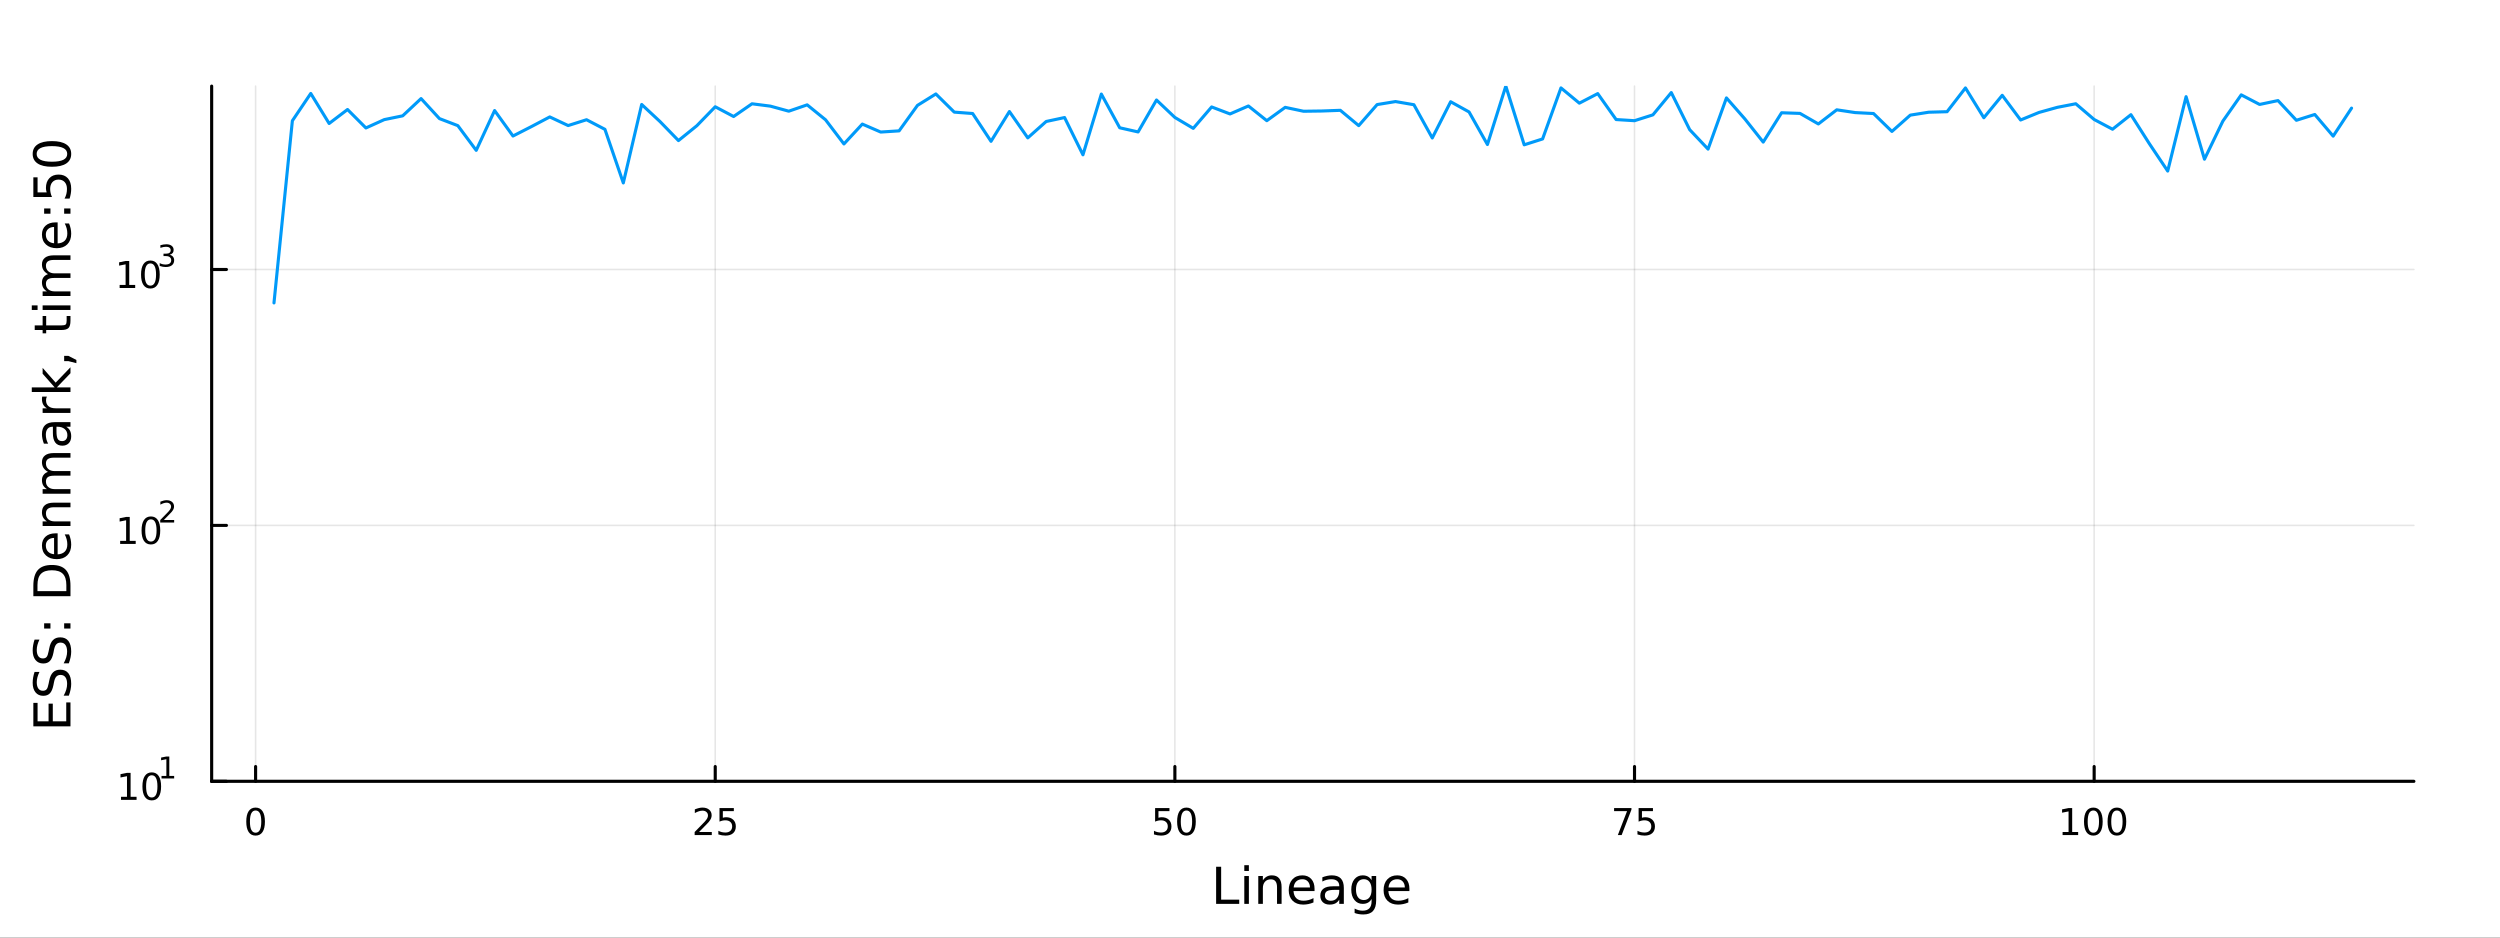 <?xml version="1.0" encoding="utf-8"?>
<svg xmlns="http://www.w3.org/2000/svg" xmlns:xlink="http://www.w3.org/1999/xlink" width="800" height="300" viewBox="0 0 3200 1200">
<rect x="0" y="0" width="3200" height="1200" fill="#333333" stroke="none"/>
<defs>
  <clipPath id="clip410">
    <rect x="0" y="0" width="3200" height="1200"/>
  </clipPath>
</defs>
<path clip-path="url(#clip410)" d="M0 1200 L3200 1200 L3200 0 L0 0  Z" fill="#ffffff" fill-rule="evenodd" fill-opacity="1"/>
<defs>
  <clipPath id="clip411">
    <rect x="640" y="0" width="2241" height="1200"/>
  </clipPath>
</defs>
<path clip-path="url(#clip410)" d="M270.918 1000.1 L3089.76 1000.1 L3089.76 110.236 L270.918 110.236  Z" fill="#ffffff" fill-rule="evenodd" fill-opacity="1"/>
<defs>
  <clipPath id="clip412">
    <rect x="270" y="110" width="2820" height="891"/>
  </clipPath>
</defs>
<polyline clip-path="url(#clip412)" style="stroke:#000000; stroke-linecap:round; stroke-linejoin:round; stroke-width:2; stroke-opacity:0.1; fill:none" points="327.163,1000.1 327.163,110.236 "/>
<polyline clip-path="url(#clip412)" style="stroke:#000000; stroke-linecap:round; stroke-linejoin:round; stroke-width:2; stroke-opacity:0.1; fill:none" points="915.501,1000.1 915.501,110.236 "/>
<polyline clip-path="url(#clip412)" style="stroke:#000000; stroke-linecap:round; stroke-linejoin:round; stroke-width:2; stroke-opacity:0.1; fill:none" points="1503.84,1000.1 1503.84,110.236 "/>
<polyline clip-path="url(#clip412)" style="stroke:#000000; stroke-linecap:round; stroke-linejoin:round; stroke-width:2; stroke-opacity:0.1; fill:none" points="2092.18,1000.1 2092.18,110.236 "/>
<polyline clip-path="url(#clip412)" style="stroke:#000000; stroke-linecap:round; stroke-linejoin:round; stroke-width:2; stroke-opacity:0.1; fill:none" points="2680.52,1000.1 2680.52,110.236 "/>
<polyline clip-path="url(#clip410)" style="stroke:#000000; stroke-linecap:round; stroke-linejoin:round; stroke-width:4; stroke-opacity:1; fill:none" points="270.918,1000.1 3089.76,1000.1 "/>
<polyline clip-path="url(#clip410)" style="stroke:#000000; stroke-linecap:round; stroke-linejoin:round; stroke-width:4; stroke-opacity:1; fill:none" points="327.163,1000.1 327.163,981.2 "/>
<polyline clip-path="url(#clip410)" style="stroke:#000000; stroke-linecap:round; stroke-linejoin:round; stroke-width:4; stroke-opacity:1; fill:none" points="915.501,1000.1 915.501,981.2 "/>
<polyline clip-path="url(#clip410)" style="stroke:#000000; stroke-linecap:round; stroke-linejoin:round; stroke-width:4; stroke-opacity:1; fill:none" points="1503.84,1000.1 1503.84,981.2 "/>
<polyline clip-path="url(#clip410)" style="stroke:#000000; stroke-linecap:round; stroke-linejoin:round; stroke-width:4; stroke-opacity:1; fill:none" points="2092.18,1000.1 2092.18,981.2 "/>
<polyline clip-path="url(#clip410)" style="stroke:#000000; stroke-linecap:round; stroke-linejoin:round; stroke-width:4; stroke-opacity:1; fill:none" points="2680.52,1000.1 2680.52,981.2 "/>
<path clip-path="url(#clip410)" d="M327.163 1037.42 Q323.552 1037.42 321.723 1040.98 Q319.917 1044.52 319.917 1051.65 Q319.917 1058.76 321.723 1062.32 Q323.552 1065.87 327.163 1065.87 Q330.797 1065.87 332.603 1062.32 Q334.431 1058.76 334.431 1051.65 Q334.431 1044.52 332.603 1040.98 Q330.797 1037.42 327.163 1037.42 M327.163 1033.71 Q332.973 1033.71 336.028 1038.32 Q339.107 1042.9 339.107 1051.65 Q339.107 1060.38 336.028 1064.99 Q332.973 1069.57 327.163 1069.57 Q321.353 1069.57 318.274 1064.99 Q315.218 1060.38 315.218 1051.65 Q315.218 1042.9 318.274 1038.32 Q321.353 1033.71 327.163 1033.71 Z" fill="#000000" fill-rule="nonzero" fill-opacity="1" /><path clip-path="url(#clip410)" d="M894.772 1064.96 L911.091 1064.96 L911.091 1068.9 L889.147 1068.9 L889.147 1064.96 Q891.809 1062.21 896.392 1057.58 Q900.999 1052.93 902.179 1051.58 Q904.425 1049.06 905.304 1047.32 Q906.207 1045.56 906.207 1043.87 Q906.207 1041.12 904.263 1039.38 Q902.341 1037.65 899.24 1037.65 Q897.04 1037.65 894.587 1038.41 Q892.156 1039.18 889.378 1040.73 L889.378 1036 Q892.203 1034.87 894.656 1034.29 Q897.11 1033.71 899.147 1033.71 Q904.517 1033.71 907.712 1036.4 Q910.906 1039.08 910.906 1043.57 Q910.906 1045.7 910.096 1047.62 Q909.309 1049.52 907.202 1052.12 Q906.624 1052.79 903.522 1056 Q900.42 1059.2 894.772 1064.96 Z" fill="#000000" fill-rule="nonzero" fill-opacity="1" /><path clip-path="url(#clip410)" d="M920.952 1034.34 L939.309 1034.34 L939.309 1038.27 L925.235 1038.27 L925.235 1046.75 Q926.253 1046.4 927.272 1046.24 Q928.29 1046.05 929.309 1046.05 Q935.096 1046.05 938.475 1049.22 Q941.855 1052.39 941.855 1057.81 Q941.855 1063.39 938.383 1066.49 Q934.911 1069.57 928.591 1069.57 Q926.415 1069.57 924.147 1069.2 Q921.901 1068.83 919.494 1068.09 L919.494 1063.39 Q921.577 1064.52 923.8 1065.08 Q926.022 1065.63 928.499 1065.63 Q932.503 1065.63 934.841 1063.53 Q937.179 1061.42 937.179 1057.81 Q937.179 1054.2 934.841 1052.09 Q932.503 1049.99 928.499 1049.99 Q926.624 1049.99 924.749 1050.4 Q922.897 1050.82 920.952 1051.7 L920.952 1034.34 Z" fill="#000000" fill-rule="nonzero" fill-opacity="1" /><path clip-path="url(#clip410)" d="M1478.54 1034.34 L1496.89 1034.34 L1496.89 1038.27 L1482.82 1038.27 L1482.82 1046.75 Q1483.84 1046.4 1484.86 1046.24 Q1485.88 1046.05 1486.89 1046.05 Q1492.68 1046.05 1496.06 1049.22 Q1499.44 1052.39 1499.44 1057.81 Q1499.44 1063.39 1495.97 1066.49 Q1492.5 1069.57 1486.18 1069.57 Q1484 1069.57 1481.73 1069.2 Q1479.49 1068.83 1477.08 1068.09 L1477.08 1063.39 Q1479.16 1064.52 1481.39 1065.08 Q1483.61 1065.63 1486.08 1065.63 Q1490.09 1065.63 1492.43 1063.53 Q1494.77 1061.42 1494.77 1057.81 Q1494.77 1054.2 1492.43 1052.09 Q1490.09 1049.99 1486.08 1049.99 Q1484.21 1049.99 1482.33 1050.4 Q1480.48 1050.82 1478.54 1051.7 L1478.54 1034.34 Z" fill="#000000" fill-rule="nonzero" fill-opacity="1" /><path clip-path="url(#clip410)" d="M1518.65 1037.42 Q1515.04 1037.42 1513.21 1040.98 Q1511.41 1044.52 1511.41 1051.65 Q1511.41 1058.76 1513.21 1062.32 Q1515.04 1065.87 1518.65 1065.87 Q1522.29 1065.87 1524.09 1062.32 Q1525.92 1058.76 1525.92 1051.65 Q1525.92 1044.52 1524.09 1040.98 Q1522.29 1037.42 1518.65 1037.42 M1518.65 1033.71 Q1524.46 1033.71 1527.52 1038.32 Q1530.6 1042.9 1530.6 1051.65 Q1530.6 1060.38 1527.52 1064.99 Q1524.46 1069.57 1518.65 1069.57 Q1512.84 1069.57 1509.77 1064.99 Q1506.71 1060.38 1506.71 1051.65 Q1506.71 1042.9 1509.77 1038.32 Q1512.84 1033.71 1518.65 1033.71 Z" fill="#000000" fill-rule="nonzero" fill-opacity="1" /><path clip-path="url(#clip410)" d="M2066.03 1034.34 L2088.25 1034.34 L2088.25 1036.33 L2075.71 1068.9 L2070.82 1068.9 L2082.63 1038.27 L2066.03 1038.27 L2066.03 1034.34 Z" fill="#000000" fill-rule="nonzero" fill-opacity="1" /><path clip-path="url(#clip410)" d="M2097.42 1034.34 L2115.78 1034.34 L2115.78 1038.27 L2101.7 1038.27 L2101.7 1046.75 Q2102.72 1046.4 2103.74 1046.24 Q2104.76 1046.05 2105.78 1046.05 Q2111.56 1046.05 2114.94 1049.22 Q2118.32 1052.39 2118.32 1057.81 Q2118.32 1063.39 2114.85 1066.49 Q2111.38 1069.57 2105.06 1069.57 Q2102.88 1069.57 2100.61 1069.2 Q2098.37 1068.83 2095.96 1068.09 L2095.96 1063.39 Q2098.05 1064.52 2100.27 1065.08 Q2102.49 1065.63 2104.97 1065.63 Q2108.97 1065.63 2111.31 1063.53 Q2113.65 1061.42 2113.65 1057.81 Q2113.65 1054.2 2111.31 1052.09 Q2108.97 1049.99 2104.97 1049.99 Q2103.09 1049.99 2101.22 1050.4 Q2099.36 1050.82 2097.42 1051.7 L2097.42 1034.34 Z" fill="#000000" fill-rule="nonzero" fill-opacity="1" /><path clip-path="url(#clip410)" d="M2640.12 1064.96 L2647.76 1064.96 L2647.76 1038.6 L2639.45 1040.26 L2639.45 1036 L2647.71 1034.34 L2652.39 1034.34 L2652.39 1064.96 L2660.03 1064.96 L2660.03 1068.9 L2640.12 1068.9 L2640.12 1064.96 Z" fill="#000000" fill-rule="nonzero" fill-opacity="1" /><path clip-path="url(#clip410)" d="M2679.47 1037.42 Q2675.86 1037.42 2674.03 1040.98 Q2672.23 1044.52 2672.23 1051.65 Q2672.23 1058.76 2674.03 1062.32 Q2675.86 1065.87 2679.47 1065.87 Q2683.11 1065.87 2684.91 1062.32 Q2686.74 1058.76 2686.74 1051.65 Q2686.74 1044.52 2684.91 1040.98 Q2683.11 1037.42 2679.47 1037.42 M2679.47 1033.71 Q2685.28 1033.71 2688.34 1038.32 Q2691.42 1042.9 2691.42 1051.65 Q2691.42 1060.38 2688.34 1064.99 Q2685.28 1069.57 2679.47 1069.57 Q2673.66 1069.57 2670.59 1064.99 Q2667.53 1060.38 2667.53 1051.65 Q2667.53 1042.9 2670.59 1038.32 Q2673.66 1033.71 2679.47 1033.71 Z" fill="#000000" fill-rule="nonzero" fill-opacity="1" /><path clip-path="url(#clip410)" d="M2709.64 1037.42 Q2706.02 1037.42 2704.2 1040.98 Q2702.39 1044.52 2702.39 1051.65 Q2702.39 1058.76 2704.2 1062.32 Q2706.02 1065.87 2709.64 1065.87 Q2713.27 1065.87 2715.08 1062.32 Q2716.9 1058.76 2716.9 1051.65 Q2716.9 1044.52 2715.08 1040.98 Q2713.27 1037.42 2709.64 1037.42 M2709.64 1033.71 Q2715.45 1033.71 2718.5 1038.32 Q2721.58 1042.9 2721.58 1051.65 Q2721.58 1060.38 2718.5 1064.99 Q2715.45 1069.57 2709.64 1069.57 Q2703.83 1069.57 2700.75 1064.99 Q2697.69 1060.38 2697.69 1051.65 Q2697.69 1042.9 2700.75 1038.32 Q2703.83 1033.71 2709.64 1033.71 Z" fill="#000000" fill-rule="nonzero" fill-opacity="1" /><path clip-path="url(#clip410)" d="M1556.64 1109.44 L1563.07 1109.44 L1563.07 1151.55 L1586.21 1151.55 L1586.21 1156.96 L1556.64 1156.96 L1556.64 1109.44 Z" fill="#000000" fill-rule="nonzero" fill-opacity="1" /><path clip-path="url(#clip410)" d="M1592.7 1121.31 L1598.56 1121.31 L1598.56 1156.96 L1592.7 1156.96 L1592.7 1121.31 M1592.7 1107.44 L1598.56 1107.44 L1598.56 1114.85 L1592.7 1114.85 L1592.7 1107.44 Z" fill="#000000" fill-rule="nonzero" fill-opacity="1" /><path clip-path="url(#clip410)" d="M1640.44 1135.45 L1640.44 1156.96 L1634.59 1156.96 L1634.59 1135.64 Q1634.59 1130.58 1632.61 1128.06 Q1630.64 1125.55 1626.69 1125.55 Q1621.95 1125.55 1619.21 1128.57 Q1616.48 1131.59 1616.48 1136.81 L1616.48 1156.96 L1610.59 1156.96 L1610.59 1121.31 L1616.48 1121.31 L1616.48 1126.85 Q1618.58 1123.64 1621.41 1122.05 Q1624.27 1120.45 1628 1120.45 Q1634.14 1120.45 1637.29 1124.27 Q1640.44 1128.06 1640.44 1135.45 Z" fill="#000000" fill-rule="nonzero" fill-opacity="1" /><path clip-path="url(#clip410)" d="M1682.62 1137.67 L1682.62 1140.54 L1655.69 1140.54 Q1656.07 1146.59 1659.32 1149.77 Q1662.6 1152.92 1668.42 1152.92 Q1671.79 1152.92 1674.95 1152.09 Q1678.13 1151.26 1681.25 1149.61 L1681.25 1155.15 Q1678.1 1156.48 1674.79 1157.18 Q1671.48 1157.88 1668.07 1157.88 Q1659.54 1157.88 1654.54 1152.92 Q1649.58 1147.95 1649.58 1139.49 Q1649.58 1130.74 1654.29 1125.61 Q1659.03 1120.45 1667.05 1120.45 Q1674.25 1120.45 1678.42 1125.1 Q1682.62 1129.72 1682.62 1137.67 M1676.76 1135.95 Q1676.7 1131.15 1674.05 1128.28 Q1671.44 1125.42 1667.12 1125.42 Q1662.21 1125.42 1659.25 1128.19 Q1656.33 1130.96 1655.88 1135.99 L1676.76 1135.95 Z" fill="#000000" fill-rule="nonzero" fill-opacity="1" /><path clip-path="url(#clip410)" d="M1708.43 1139.04 Q1701.33 1139.04 1698.59 1140.67 Q1695.86 1142.29 1695.86 1146.2 Q1695.86 1149.32 1697.89 1151.17 Q1699.96 1152.98 1703.5 1152.98 Q1708.37 1152.98 1711.29 1149.55 Q1714.25 1146.08 1714.25 1140.35 L1714.25 1139.04 L1708.43 1139.04 M1720.11 1136.62 L1720.11 1156.96 L1714.25 1156.96 L1714.25 1151.55 Q1712.25 1154.8 1709.26 1156.36 Q1706.27 1157.88 1701.94 1157.88 Q1696.46 1157.88 1693.22 1154.83 Q1690 1151.74 1690 1146.59 Q1690 1140.57 1694.01 1137.51 Q1698.05 1134.46 1706.04 1134.46 L1714.25 1134.46 L1714.25 1133.89 Q1714.25 1129.84 1711.58 1127.65 Q1708.94 1125.42 1704.13 1125.42 Q1701.08 1125.42 1698.18 1126.15 Q1695.28 1126.88 1692.61 1128.35 L1692.61 1122.94 Q1695.83 1121.7 1698.85 1121.09 Q1701.87 1120.45 1704.74 1120.45 Q1712.47 1120.45 1716.29 1124.46 Q1720.11 1128.48 1720.11 1136.62 Z" fill="#000000" fill-rule="nonzero" fill-opacity="1" /><path clip-path="url(#clip410)" d="M1755.63 1138.72 Q1755.63 1132.36 1752.99 1128.86 Q1750.38 1125.36 1745.64 1125.36 Q1740.93 1125.36 1738.28 1128.86 Q1735.67 1132.36 1735.67 1138.72 Q1735.67 1145.06 1738.28 1148.56 Q1740.93 1152.06 1745.64 1152.06 Q1750.38 1152.06 1752.99 1148.56 Q1755.63 1145.06 1755.63 1138.72 M1761.49 1152.54 Q1761.49 1161.64 1757.45 1166.06 Q1753.4 1170.52 1745.06 1170.52 Q1741.98 1170.52 1739.24 1170.04 Q1736.5 1169.6 1733.92 1168.64 L1733.92 1162.95 Q1736.5 1164.35 1739.02 1165.01 Q1741.53 1165.68 1744.14 1165.68 Q1749.9 1165.68 1752.77 1162.66 Q1755.63 1159.67 1755.63 1153.59 L1755.63 1150.69 Q1753.82 1153.84 1750.98 1155.4 Q1748.15 1156.96 1744.2 1156.96 Q1737.65 1156.96 1733.64 1151.96 Q1729.63 1146.97 1729.63 1138.72 Q1729.63 1130.45 1733.64 1125.45 Q1737.65 1120.45 1744.2 1120.45 Q1748.15 1120.45 1750.98 1122.01 Q1753.82 1123.57 1755.63 1126.72 L1755.63 1121.31 L1761.49 1121.31 L1761.49 1152.54 Z" fill="#000000" fill-rule="nonzero" fill-opacity="1" /><path clip-path="url(#clip410)" d="M1804.04 1137.67 L1804.04 1140.54 L1777.12 1140.54 Q1777.5 1146.59 1780.74 1149.77 Q1784.02 1152.92 1789.85 1152.92 Q1793.22 1152.92 1796.37 1152.09 Q1799.55 1151.26 1802.67 1149.61 L1802.67 1155.15 Q1799.52 1156.48 1796.21 1157.18 Q1792.9 1157.88 1789.5 1157.88 Q1780.97 1157.88 1775.97 1152.92 Q1771 1147.95 1771 1139.49 Q1771 1130.74 1775.71 1125.61 Q1780.46 1120.45 1788.48 1120.45 Q1795.67 1120.45 1799.84 1125.1 Q1804.04 1129.72 1804.04 1137.67 M1798.19 1135.95 Q1798.12 1131.15 1795.48 1128.28 Q1792.87 1125.42 1788.54 1125.42 Q1783.64 1125.42 1780.68 1128.19 Q1777.75 1130.96 1777.31 1135.99 L1798.19 1135.95 Z" fill="#000000" fill-rule="nonzero" fill-opacity="1" /><polyline clip-path="url(#clip412)" style="stroke:#000000; stroke-linecap:round; stroke-linejoin:round; stroke-width:2; stroke-opacity:0.1; fill:none" points="270.918,1000.1 3089.76,1000.1 "/>
<polyline clip-path="url(#clip412)" style="stroke:#000000; stroke-linecap:round; stroke-linejoin:round; stroke-width:2; stroke-opacity:0.1; fill:none" points="270.918,672.514 3089.76,672.514 "/>
<polyline clip-path="url(#clip412)" style="stroke:#000000; stroke-linecap:round; stroke-linejoin:round; stroke-width:2; stroke-opacity:0.1; fill:none" points="270.918,344.931 3089.76,344.931 "/>
<polyline clip-path="url(#clip410)" style="stroke:#000000; stroke-linecap:round; stroke-linejoin:round; stroke-width:4; stroke-opacity:1; fill:none" points="270.918,1000.1 270.918,110.236 "/>
<polyline clip-path="url(#clip410)" style="stroke:#000000; stroke-linecap:round; stroke-linejoin:round; stroke-width:4; stroke-opacity:1; fill:none" points="270.918,1000.1 289.815,1000.1 "/>
<polyline clip-path="url(#clip410)" style="stroke:#000000; stroke-linecap:round; stroke-linejoin:round; stroke-width:4; stroke-opacity:1; fill:none" points="270.918,672.514 289.815,672.514 "/>
<polyline clip-path="url(#clip410)" style="stroke:#000000; stroke-linecap:round; stroke-linejoin:round; stroke-width:4; stroke-opacity:1; fill:none" points="270.918,344.931 289.815,344.931 "/>
<path clip-path="url(#clip410)" d="M154.902 1019.89 L162.54 1019.89 L162.54 993.525 L154.23 995.191 L154.23 990.932 L162.494 989.265 L167.17 989.265 L167.17 1019.89 L174.809 1019.89 L174.809 1023.83 L154.902 1023.83 L154.902 1019.89 Z" fill="#000000" fill-rule="nonzero" fill-opacity="1" /><path clip-path="url(#clip410)" d="M194.253 992.344 Q190.642 992.344 188.813 995.909 Q187.008 999.45 187.008 1006.58 Q187.008 1013.69 188.813 1017.25 Q190.642 1020.79 194.253 1020.79 Q197.887 1020.79 199.693 1017.25 Q201.522 1013.69 201.522 1006.58 Q201.522 999.45 199.693 995.909 Q197.887 992.344 194.253 992.344 M194.253 988.64 Q200.063 988.64 203.119 993.247 Q206.198 997.83 206.198 1006.58 Q206.198 1015.31 203.119 1019.91 Q200.063 1024.5 194.253 1024.5 Q188.443 1024.5 185.364 1019.91 Q182.309 1015.31 182.309 1006.58 Q182.309 997.83 185.364 993.247 Q188.443 988.64 194.253 988.64 Z" fill="#000000" fill-rule="nonzero" fill-opacity="1" /><path clip-path="url(#clip410)" d="M206.743 993.218 L212.95 993.218 L212.95 971.796 L206.198 973.15 L206.198 969.689 L212.912 968.335 L216.711 968.335 L216.711 993.218 L222.918 993.218 L222.918 996.415 L206.743 996.415 L206.743 993.218 Z" fill="#000000" fill-rule="nonzero" fill-opacity="1" /><path clip-path="url(#clip410)" d="M153.792 692.307 L161.431 692.307 L161.431 665.941 L153.121 667.608 L153.121 663.349 L161.384 661.682 L166.06 661.682 L166.06 692.307 L173.699 692.307 L173.699 696.242 L153.792 696.242 L153.792 692.307 Z" fill="#000000" fill-rule="nonzero" fill-opacity="1" /><path clip-path="url(#clip410)" d="M193.143 664.761 Q189.532 664.761 187.704 668.325 Q185.898 671.867 185.898 678.997 Q185.898 686.103 187.704 689.668 Q189.532 693.21 193.143 693.21 Q196.778 693.21 198.583 689.668 Q200.412 686.103 200.412 678.997 Q200.412 671.867 198.583 668.325 Q196.778 664.761 193.143 664.761 M193.143 661.057 Q198.954 661.057 202.009 665.663 Q205.088 670.247 205.088 678.997 Q205.088 687.723 202.009 692.33 Q198.954 696.913 193.143 696.913 Q187.333 696.913 184.255 692.33 Q181.199 687.723 181.199 678.997 Q181.199 670.247 184.255 665.663 Q187.333 661.057 193.143 661.057 Z" fill="#000000" fill-rule="nonzero" fill-opacity="1" /><path clip-path="url(#clip410)" d="M209.658 665.634 L222.918 665.634 L222.918 668.832 L205.088 668.832 L205.088 665.634 Q207.251 663.396 210.975 659.635 Q214.717 655.854 215.677 654.763 Q217.501 652.713 218.216 651.303 Q218.949 649.873 218.949 648.5 Q218.949 646.262 217.369 644.852 Q215.808 643.441 213.288 643.441 Q211.501 643.441 209.508 644.062 Q207.533 644.682 205.276 645.942 L205.276 642.106 Q207.57 641.184 209.564 640.714 Q211.558 640.244 213.213 640.244 Q217.576 640.244 220.172 642.425 Q222.767 644.607 222.767 648.256 Q222.767 649.986 222.109 651.547 Q221.469 653.089 219.758 655.196 Q219.288 655.741 216.767 658.356 Q214.247 660.951 209.658 665.634 Z" fill="#000000" fill-rule="nonzero" fill-opacity="1" /><path clip-path="url(#clip410)" d="M153.134 364.723 L160.772 364.723 L160.772 338.358 L152.462 340.024 L152.462 335.765 L160.726 334.099 L165.402 334.099 L165.402 364.723 L173.041 364.723 L173.041 368.659 L153.134 368.659 L153.134 364.723 Z" fill="#000000" fill-rule="nonzero" fill-opacity="1" /><path clip-path="url(#clip410)" d="M192.485 337.177 Q188.874 337.177 187.045 340.742 Q185.24 344.284 185.24 351.413 Q185.24 358.52 187.045 362.085 Q188.874 365.626 192.485 365.626 Q196.119 365.626 197.925 362.085 Q199.754 358.52 199.754 351.413 Q199.754 344.284 197.925 340.742 Q196.119 337.177 192.485 337.177 M192.485 333.474 Q198.295 333.474 201.351 338.08 Q204.43 342.663 204.43 351.413 Q204.43 360.14 201.351 364.747 Q198.295 369.33 192.485 369.33 Q186.675 369.33 183.596 364.747 Q180.541 360.14 180.541 351.413 Q180.541 342.663 183.596 338.08 Q186.675 333.474 192.485 333.474 Z" fill="#000000" fill-rule="nonzero" fill-opacity="1" /><path clip-path="url(#clip410)" d="M217.125 326.108 Q219.852 326.691 221.375 328.534 Q222.918 330.377 222.918 333.086 Q222.918 337.242 220.059 339.518 Q217.2 341.794 211.934 341.794 Q210.166 341.794 208.285 341.436 Q206.423 341.098 204.43 340.402 L204.43 336.734 Q206.009 337.656 207.89 338.126 Q209.771 338.596 211.821 338.596 Q215.395 338.596 217.256 337.186 Q219.137 335.775 219.137 333.086 Q219.137 330.603 217.388 329.211 Q215.658 327.801 212.555 327.801 L209.282 327.801 L209.282 324.679 L212.705 324.679 Q215.507 324.679 216.993 323.569 Q218.479 322.44 218.479 320.334 Q218.479 318.171 216.937 317.024 Q215.413 315.858 212.555 315.858 Q210.994 315.858 209.207 316.196 Q207.42 316.535 205.276 317.249 L205.276 313.864 Q207.439 313.262 209.32 312.961 Q211.219 312.66 212.893 312.66 Q217.219 312.66 219.739 314.635 Q222.259 316.591 222.259 319.939 Q222.259 322.271 220.924 323.889 Q219.589 325.487 217.125 326.108 Z" fill="#000000" fill-rule="nonzero" fill-opacity="1" /><path clip-path="url(#clip410)" d="M42.686 929.725 L42.686 899.679 L48.097 899.679 L48.097 923.296 L62.165 923.296 L62.165 900.666 L67.576 900.666 L67.576 923.296 L84.795 923.296 L84.795 899.106 L90.206 899.106 L90.206 929.725 L42.686 929.725 Z" fill="#000000" fill-rule="nonzero" fill-opacity="1" /><path clip-path="url(#clip410)" d="M44.246 860.052 L50.516 860.052 Q48.766 863.713 47.906 866.959 Q47.047 870.206 47.047 873.23 Q47.047 878.481 49.084 881.346 Q51.121 884.179 54.877 884.179 Q58.028 884.179 59.651 882.301 Q61.242 880.391 62.229 875.107 L63.025 871.224 Q64.393 864.031 67.863 860.625 Q71.3 857.188 77.093 857.188 Q84 857.188 87.564 861.835 Q91.129 866.45 91.129 875.394 Q91.129 878.768 90.365 882.587 Q89.602 886.375 88.106 890.449 L81.485 890.449 Q83.681 886.534 84.795 882.778 Q85.909 879.022 85.909 875.394 Q85.909 869.888 83.745 866.896 Q81.581 863.904 77.57 863.904 Q74.069 863.904 72.096 866.068 Q70.123 868.201 69.136 873.102 L68.372 877.017 Q66.94 884.21 63.884 887.425 Q60.828 890.64 55.386 890.64 Q49.084 890.64 45.455 886.216 Q41.827 881.76 41.827 873.962 Q41.827 870.62 42.432 867.15 Q43.036 863.681 44.246 860.052 Z" fill="#000000" fill-rule="nonzero" fill-opacity="1" /><path clip-path="url(#clip410)" d="M44.246 818.675 L50.516 818.675 Q48.766 822.336 47.906 825.582 Q47.047 828.829 47.047 831.852 Q47.047 837.104 49.084 839.969 Q51.121 842.801 54.877 842.801 Q58.028 842.801 59.651 840.924 Q61.242 839.014 62.229 833.73 L63.025 829.847 Q64.393 822.654 67.863 819.248 Q71.3 815.811 77.093 815.811 Q84 815.811 87.564 820.458 Q91.129 825.073 91.129 834.017 Q91.129 837.391 90.365 841.21 Q89.602 844.998 88.106 849.072 L81.485 849.072 Q83.681 845.157 84.795 841.401 Q85.909 837.645 85.909 834.017 Q85.909 828.51 83.745 825.519 Q81.581 822.527 77.57 822.527 Q74.069 822.527 72.096 824.691 Q70.123 826.823 69.136 831.725 L68.372 835.64 Q66.94 842.833 63.884 846.048 Q60.828 849.263 55.386 849.263 Q49.084 849.263 45.455 844.838 Q41.827 840.382 41.827 832.584 Q41.827 829.242 42.432 825.773 Q43.036 822.304 44.246 818.675 Z" fill="#000000" fill-rule="nonzero" fill-opacity="1" /><path clip-path="url(#clip410)" d="M82.122 804.544 L82.122 797.828 L90.206 797.828 L90.206 804.544 L82.122 804.544 M56.5 804.544 L56.5 797.828 L64.584 797.828 L64.584 804.544 L56.5 804.544 Z" fill="#000000" fill-rule="nonzero" fill-opacity="1" /><path clip-path="url(#clip410)" d="M47.97 756.673 L84.923 756.673 L84.923 748.907 Q84.923 739.072 80.467 734.521 Q76.011 729.937 66.398 729.937 Q56.85 729.937 52.426 734.521 Q47.97 739.072 47.97 748.907 L47.97 756.673 M42.686 763.103 L42.686 749.894 Q42.686 736.08 48.447 729.619 Q54.176 723.158 66.398 723.158 Q78.684 723.158 84.445 729.651 Q90.206 736.144 90.206 749.894 L90.206 763.103 L42.686 763.103 Z" fill="#000000" fill-rule="nonzero" fill-opacity="1" /><path clip-path="url(#clip410)" d="M70.918 682.672 L73.783 682.672 L73.783 709.599 Q79.83 709.217 83.013 705.971 Q86.164 702.692 86.164 696.868 Q86.164 693.494 85.337 690.343 Q84.509 687.16 82.854 684.041 L88.392 684.041 Q89.729 687.192 90.429 690.502 Q91.129 693.812 91.129 697.218 Q91.129 705.748 86.164 710.745 Q81.199 715.71 72.732 715.71 Q63.98 715.71 58.855 710.999 Q53.699 706.257 53.699 698.236 Q53.699 691.043 58.346 686.873 Q62.961 682.672 70.918 682.672 M69.2 688.529 Q64.393 688.592 61.529 691.234 Q58.664 693.844 58.664 698.173 Q58.664 703.074 61.433 706.034 Q64.202 708.962 69.231 709.408 L69.2 688.529 Z" fill="#000000" fill-rule="nonzero" fill-opacity="1" /><path clip-path="url(#clip410)" d="M68.69 643.427 L90.206 643.427 L90.206 649.284 L68.881 649.284 Q63.82 649.284 61.306 651.257 Q58.791 653.231 58.791 657.177 Q58.791 661.92 61.815 664.657 Q64.839 667.394 70.059 667.394 L90.206 667.394 L90.206 673.283 L54.558 673.283 L54.558 667.394 L60.096 667.394 Q56.882 665.294 55.29 662.461 Q53.699 659.596 53.699 655.872 Q53.699 649.73 57.518 646.579 Q61.306 643.427 68.69 643.427 Z" fill="#000000" fill-rule="nonzero" fill-opacity="1" /><path clip-path="url(#clip410)" d="M61.401 603.992 Q57.455 601.796 55.577 598.74 Q53.699 595.685 53.699 591.547 Q53.699 585.977 57.614 582.953 Q61.497 579.93 68.69 579.93 L90.206 579.93 L90.206 585.818 L68.881 585.818 Q63.757 585.818 61.274 587.632 Q58.791 589.446 58.791 593.17 Q58.791 597.722 61.815 600.363 Q64.839 603.005 70.059 603.005 L90.206 603.005 L90.206 608.894 L68.881 608.894 Q63.725 608.894 61.274 610.708 Q58.791 612.522 58.791 616.31 Q58.791 620.797 61.847 623.439 Q64.871 626.081 70.059 626.081 L90.206 626.081 L90.206 631.969 L54.558 631.969 L54.558 626.081 L60.096 626.081 Q56.818 624.076 55.259 621.275 Q53.699 618.474 53.699 614.623 Q53.699 610.74 55.672 608.034 Q57.646 605.297 61.401 603.992 Z" fill="#000000" fill-rule="nonzero" fill-opacity="1" /><path clip-path="url(#clip410)" d="M72.287 552.048 Q72.287 559.146 73.91 561.883 Q75.533 564.62 79.448 564.62 Q82.567 564.62 84.413 562.583 Q86.228 560.514 86.228 556.981 Q86.228 552.111 82.79 549.183 Q79.321 546.223 73.592 546.223 L72.287 546.223 L72.287 552.048 M69.868 540.367 L90.206 540.367 L90.206 546.223 L84.795 546.223 Q88.042 548.228 89.602 551.22 Q91.129 554.212 91.129 558.541 Q91.129 564.015 88.074 567.262 Q84.986 570.476 79.83 570.476 Q73.815 570.476 70.759 566.466 Q67.704 562.424 67.704 554.435 L67.704 546.223 L67.131 546.223 Q63.088 546.223 60.892 548.897 Q58.664 551.539 58.664 556.345 Q58.664 559.4 59.396 562.297 Q60.128 565.193 61.592 567.867 L56.182 567.867 Q54.94 564.652 54.336 561.628 Q53.699 558.604 53.699 555.74 Q53.699 548.006 57.709 544.186 Q61.72 540.367 69.868 540.367 Z" fill="#000000" fill-rule="nonzero" fill-opacity="1" /><path clip-path="url(#clip410)" d="M60.033 507.647 Q59.46 508.634 59.205 509.811 Q58.919 510.957 58.919 512.358 Q58.919 517.323 62.165 519.996 Q65.38 522.638 71.427 522.638 L90.206 522.638 L90.206 528.526 L54.558 528.526 L54.558 522.638 L60.096 522.638 Q56.85 520.792 55.29 517.832 Q53.699 514.872 53.699 510.639 Q53.699 510.034 53.794 509.302 Q53.858 508.57 54.017 507.679 L60.033 507.647 Z" fill="#000000" fill-rule="nonzero" fill-opacity="1" /><path clip-path="url(#clip410)" d="M40.681 501.727 L40.681 495.839 L69.931 495.839 L54.558 478.365 L54.558 470.885 L71.237 489.791 L90.206 470.089 L90.206 477.728 L72.796 495.839 L90.206 495.839 L90.206 501.727 L40.681 501.727 Z" fill="#000000" fill-rule="nonzero" fill-opacity="1" /><path clip-path="url(#clip410)" d="M82.122 462.259 L82.122 455.544 L87.596 455.544 L97.781 460.764 L97.781 464.869 L87.596 462.259 L82.122 462.259 Z" fill="#000000" fill-rule="nonzero" fill-opacity="1" /><path clip-path="url(#clip410)" d="M44.437 416.522 L54.558 416.522 L54.558 404.459 L59.11 404.459 L59.11 416.522 L78.462 416.522 Q82.822 416.522 84.063 415.344 Q85.305 414.135 85.305 410.474 L85.305 404.459 L90.206 404.459 L90.206 410.474 Q90.206 417.254 87.692 419.832 Q85.145 422.41 78.462 422.41 L59.11 422.41 L59.11 426.707 L54.558 426.707 L54.558 422.41 L44.437 422.41 L44.437 416.522 Z" fill="#000000" fill-rule="nonzero" fill-opacity="1" /><path clip-path="url(#clip410)" d="M54.558 396.756 L54.558 390.9 L90.206 390.9 L90.206 396.756 L54.558 396.756 M40.681 396.756 L40.681 390.9 L48.097 390.9 L48.097 396.756 L40.681 396.756 Z" fill="#000000" fill-rule="nonzero" fill-opacity="1" /><path clip-path="url(#clip410)" d="M61.401 350.891 Q57.455 348.695 55.577 345.64 Q53.699 342.584 53.699 338.446 Q53.699 332.876 57.614 329.853 Q61.497 326.829 68.69 326.829 L90.206 326.829 L90.206 332.717 L68.881 332.717 Q63.757 332.717 61.274 334.532 Q58.791 336.346 58.791 340.07 Q58.791 344.621 61.815 347.263 Q64.839 349.905 70.059 349.905 L90.206 349.905 L90.206 355.793 L68.881 355.793 Q63.725 355.793 61.274 357.607 Q58.791 359.421 58.791 363.209 Q58.791 367.697 61.847 370.339 Q64.871 372.98 70.059 372.98 L90.206 372.98 L90.206 378.869 L54.558 378.869 L54.558 372.98 L60.096 372.98 Q56.818 370.975 55.259 368.174 Q53.699 365.373 53.699 361.522 Q53.699 357.639 55.672 354.934 Q57.646 352.196 61.401 350.891 Z" fill="#000000" fill-rule="nonzero" fill-opacity="1" /><path clip-path="url(#clip410)" d="M70.918 284.656 L73.783 284.656 L73.783 311.583 Q79.83 311.201 83.013 307.955 Q86.164 304.676 86.164 298.852 Q86.164 295.478 85.337 292.327 Q84.509 289.144 82.854 286.025 L88.392 286.025 Q89.729 289.176 90.429 292.486 Q91.129 295.796 91.129 299.202 Q91.129 307.732 86.164 312.729 Q81.199 317.694 72.732 317.694 Q63.98 317.694 58.855 312.984 Q53.699 308.241 53.699 300.22 Q53.699 293.027 58.346 288.858 Q62.961 284.656 70.918 284.656 M69.2 290.513 Q64.393 290.576 61.529 293.218 Q58.664 295.828 58.664 300.157 Q58.664 305.058 61.433 308.018 Q64.202 310.947 69.231 311.392 L69.2 290.513 Z" fill="#000000" fill-rule="nonzero" fill-opacity="1" /><path clip-path="url(#clip410)" d="M82.122 273.548 L82.122 266.832 L90.206 266.832 L90.206 273.548 L82.122 273.548 M56.5 273.548 L56.5 266.832 L64.584 266.832 L64.584 273.548 L56.5 273.548 Z" fill="#000000" fill-rule="nonzero" fill-opacity="1" /><path clip-path="url(#clip410)" d="M42.686 252.191 L42.686 226.951 L48.097 226.951 L48.097 246.303 L59.746 246.303 Q59.269 244.902 59.046 243.502 Q58.791 242.102 58.791 240.701 Q58.791 232.744 63.152 228.097 Q67.513 223.45 74.96 223.45 Q82.631 223.45 86.896 228.224 Q91.129 232.999 91.129 241.688 Q91.129 244.68 90.62 247.799 Q90.111 250.886 89.092 254.196 L82.631 254.196 Q84.191 251.332 84.955 248.276 Q85.719 245.221 85.719 241.815 Q85.719 236.309 82.822 233.094 Q79.926 229.879 74.96 229.879 Q69.995 229.879 67.099 233.094 Q64.202 236.309 64.202 241.815 Q64.202 244.393 64.775 246.971 Q65.348 249.518 66.558 252.191 L42.686 252.191 Z" fill="#000000" fill-rule="nonzero" fill-opacity="1" /><path clip-path="url(#clip410)" d="M46.919 197.032 Q46.919 201.998 51.821 204.512 Q56.691 206.995 66.494 206.995 Q76.265 206.995 81.167 204.512 Q86.037 201.998 86.037 197.032 Q86.037 192.035 81.167 189.553 Q76.265 187.038 66.494 187.038 Q56.691 187.038 51.821 189.553 Q46.919 192.035 46.919 197.032 M41.827 197.032 Q41.827 189.043 48.161 184.842 Q54.463 180.609 66.494 180.609 Q78.493 180.609 84.827 184.842 Q91.129 189.043 91.129 197.032 Q91.129 205.021 84.827 209.254 Q78.493 213.456 66.494 213.456 Q54.463 213.456 48.161 209.254 Q41.827 205.021 41.827 197.032 Z" fill="#000000" fill-rule="nonzero" fill-opacity="1" /><polyline clip-path="url(#clip412)" style="stroke:#009af9; stroke-linecap:round; stroke-linejoin:round; stroke-width:4; stroke-opacity:1; fill:none" points="350.696,387.716 374.23,154.572 397.763,119.63 421.297,158.051 444.83,140.176 468.364,163.778 491.897,153.106 515.431,148.262 538.965,126.198 562.498,151.813 586.032,160.831 609.565,192.432 633.099,141.528 656.632,174.094 680.166,162.06 703.699,149.664 727.233,160.712 750.766,153.262 774.3,165.539 797.833,234.143 821.367,133.736 844.9,155.673 868.434,179.925 891.967,160.908 915.501,136.679 939.035,149.122 962.568,132.85 986.102,135.861 1009.64,142.308 1033.17,134.211 1056.7,153.324 1080.24,184.255 1103.77,158.84 1127.3,169.013 1150.84,167.506 1174.37,134.884 1197.9,120.276 1221.44,143.516 1244.97,145.302 1268.5,180.879 1292.04,142.764 1315.57,176.462 1339.1,155.507 1362.64,150.458 1386.17,198.146 1409.71,120.414 1433.24,163.561 1456.77,168.882 1480.31,128.016 1503.84,150.334 1527.37,164.283 1550.91,136.902 1574.44,145.848 1597.97,135.657 1621.51,154.455 1645.04,137.419 1668.57,142.403 1692.11,142.076 1715.64,141.211 1739.17,160.792 1762.71,133.854 1786.24,130.001 1809.78,134.051 1833.31,176.594 1856.84,130.239 1880.38,143.285 1903.91,184.968 1927.44,110.236 1950.98,185.362 1974.51,177.856 1998.04,112.527 2021.58,132.04 2045.11,119.824 2068.64,153.025 2092.18,154.488 2115.71,147.027 2139.24,118.498 2162.78,165.956 2186.31,190.845 2209.85,125.347 2233.38,152.172 2256.91,181.868 2280.45,144.339 2303.98,145.146 2327.51,158.647 2351.05,140.572 2374.58,144.103 2398.11,145.318 2421.65,168.223 2445.18,147.382 2468.71,143.642 2492.25,142.981 2515.78,112.567 2539.31,150.701 2562.85,121.996 2586.38,153.589 2609.92,143.928 2633.45,137.373 2656.98,132.821 2680.52,152.944 2704.05,165.415 2727.58,146.795 2751.12,183.836 2774.65,218.929 2798.18,123.76 2821.72,203.755 2845.25,155.049 2868.78,121.419 2892.32,133.691 2915.85,128.739 2939.38,153.965 2962.92,146.549 2986.45,174.235 3009.99,138.412 "/>
</svg>

